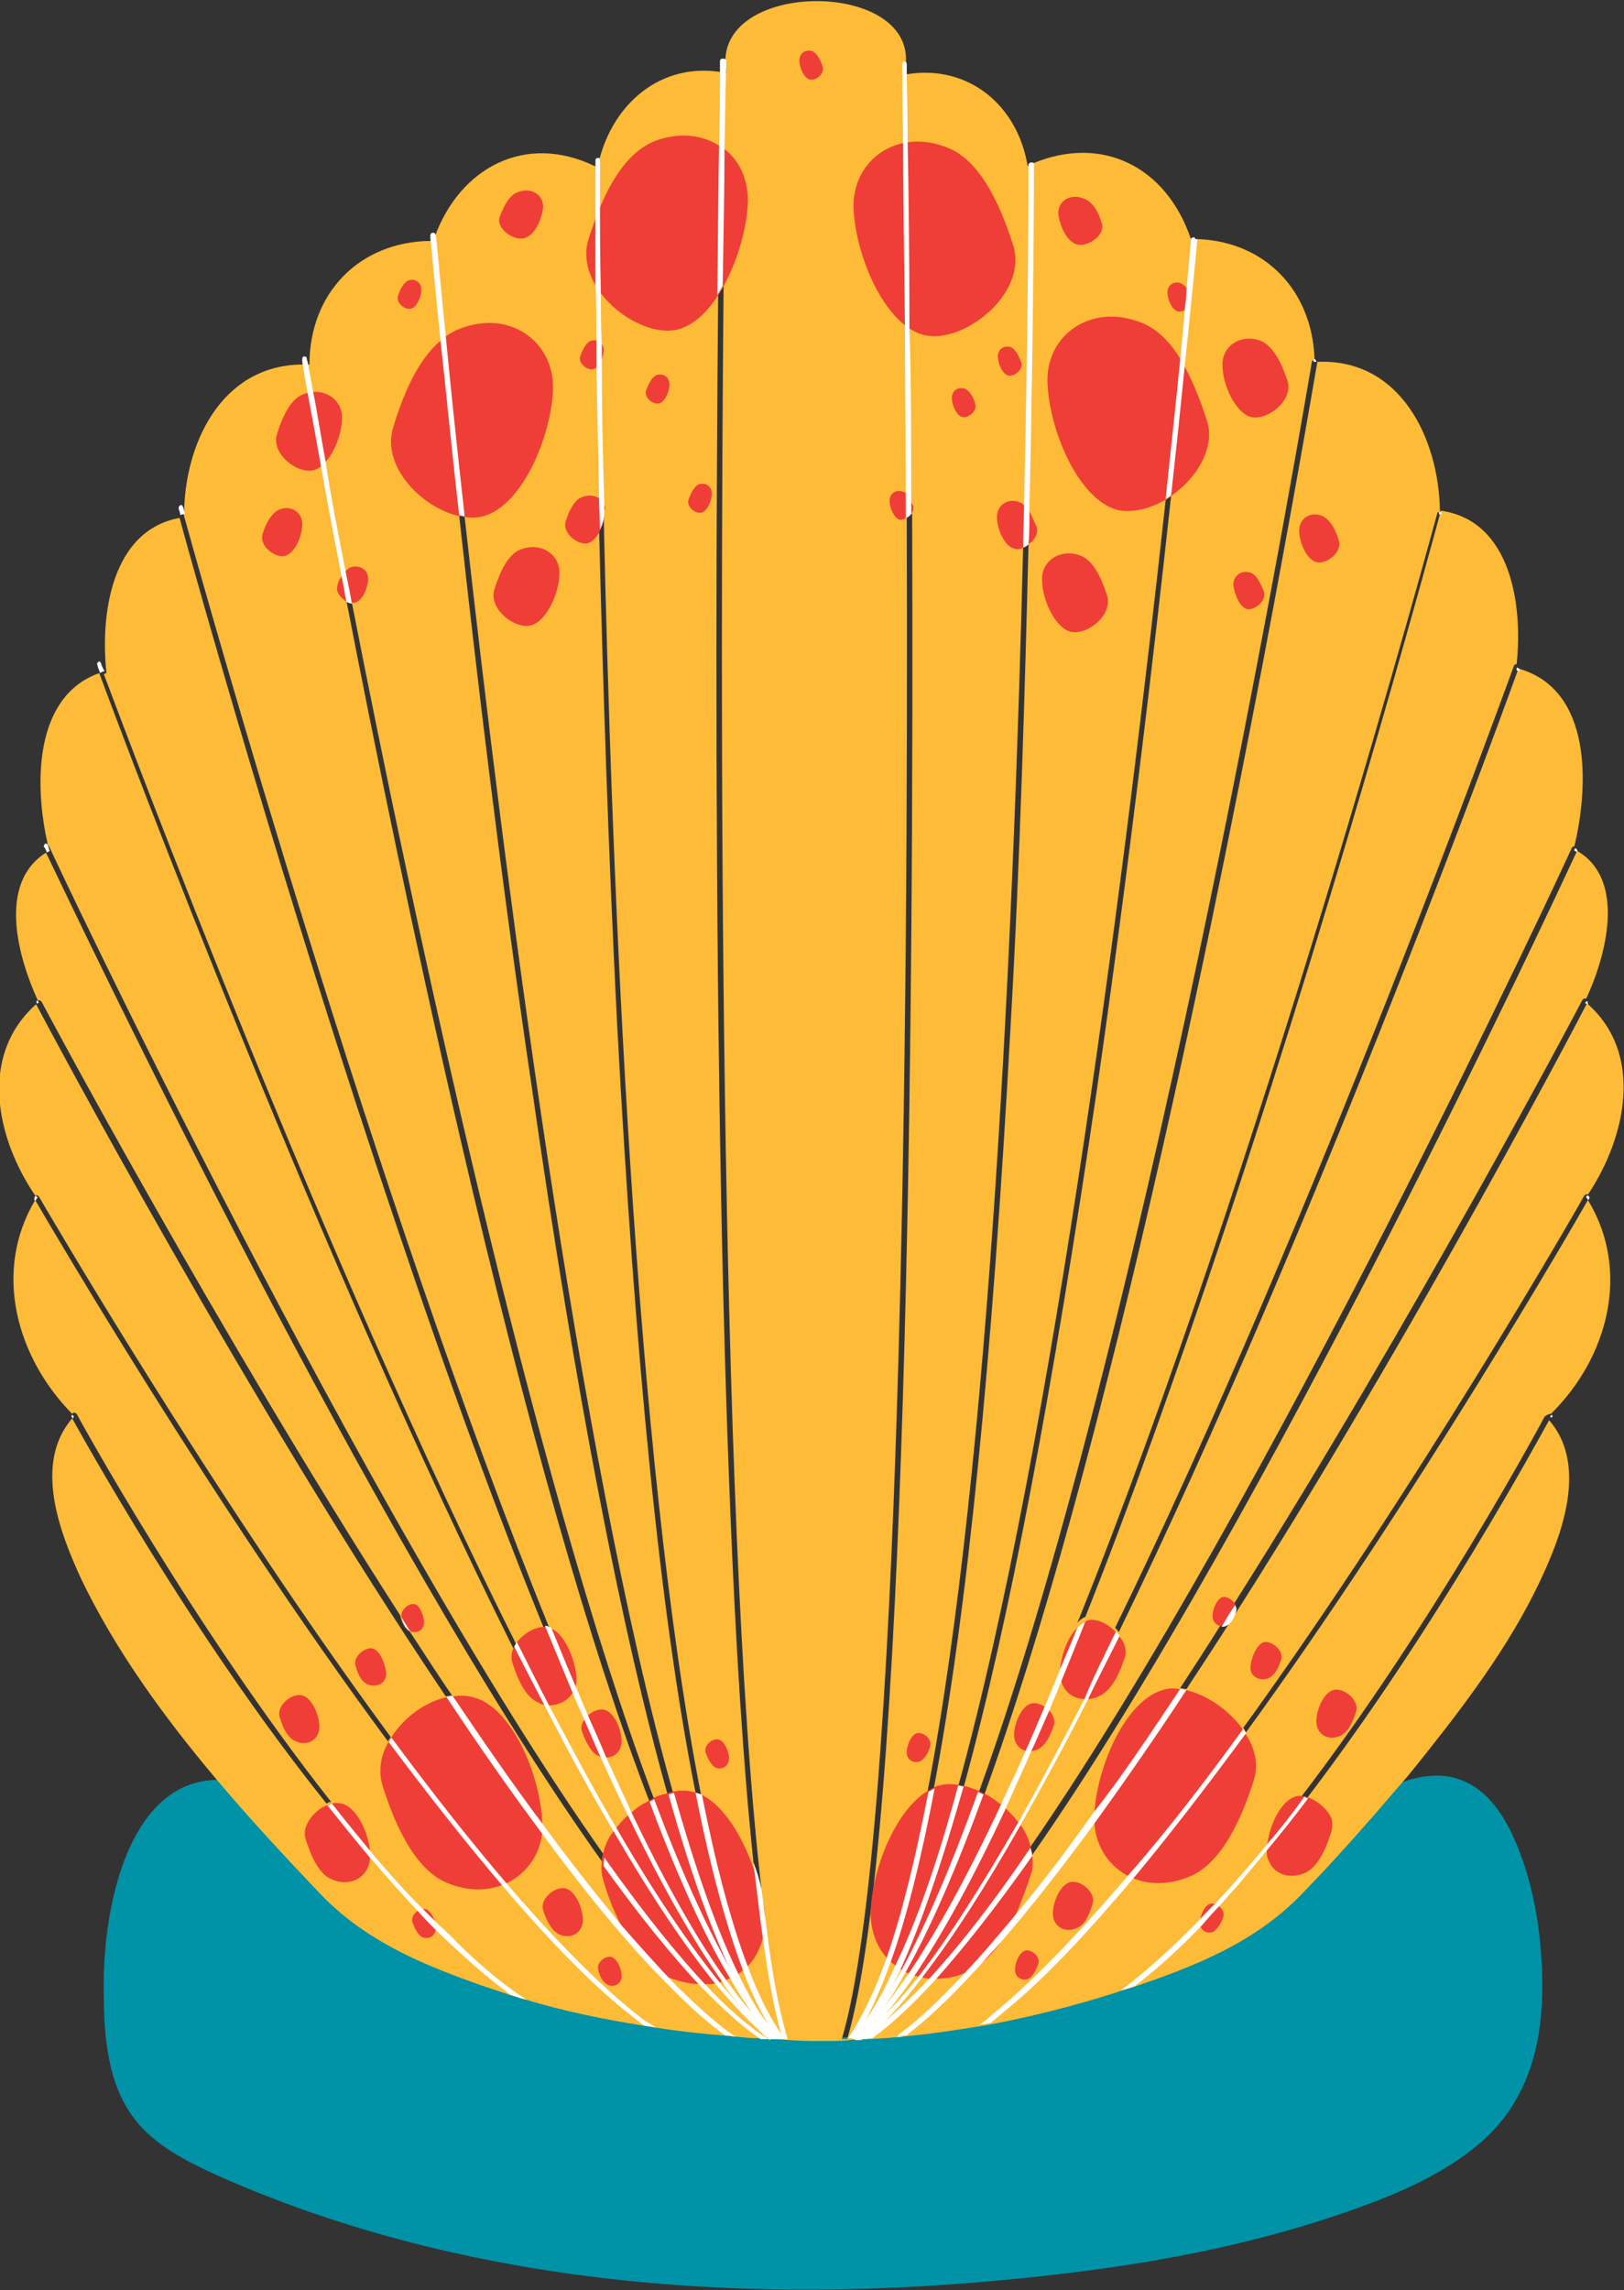 <?xml version="1.0" encoding="utf-8"?>
<!-- Generator: Adobe Illustrator 25.2.1, SVG Export Plug-In . SVG Version: 6.00 Build 0)  -->
<svg version="1.1" id="Layer_1" xmlns="http://www.w3.org/2000/svg" xmlns:xlink="http://www.w3.org/1999/xlink" x="0px" y="0px"
	 viewBox="0 0 180 253.8" style="enable-background:new 0 0 180 253.8;" xml:space="preserve">
<rect x="0" y="0" width="180" height="253.8" fill="#333333" stroke="none"/>
<style type="text/css">
	.st0{fill:#FDBB37;}
	.st1{fill:#0092A6;}
	.st2{fill:#FFFFFF;}
	.st3{fill:#E61E25;}
	.st4{fill:#EF3E37;}
	.st5{fill:none;stroke:#000000;stroke-linecap:round;stroke-miterlimit:10;}
	.st6{fill:#010101;}
	.st7{fill:#FFD386;}
	.st8{fill:#FFF0D9;}
	.st9{fill:#004D59;}
	.st10{fill:#FFFFFF;stroke:#000000;stroke-width:0.5;stroke-miterlimit:10;}
</style>
<g>
	<path class="st1" d="M164.4,237.2c-3.6,3.2-8.2,5.4-12.8,7.1c-12.3,4.6-25.3,6.9-38.4,8.2c-30.1,3.1-61.3,0.9-88.9-11.3
		c-3.5-1.6-7.2-3.4-9.5-6.5c-2.9-3.9-3.3-9.1-3.3-14c-0.2-11.4,4.2-29.2,19.4-21.6c4.5,2.3,8,6.1,11.8,9.4
		c20.5,18.2,52.2,22.6,77,10.9c10.9-5.1,20.3-12.9,30.6-19.3c3.5-2.2,7.9-4.3,11.7-2.8c2.7,1,4.5,3.6,5.7,6.2
		c2.1,4.6,3,9.7,3.2,14.7c0.2,4.9-0.3,9.9-2.7,14.2C167.2,234.3,165.9,235.8,164.4,237.2z"/>
</g>
<g>
	<path class="st0" d="M79.6,32.7c-1.2,1.9-2.7,3.3-4.4,3.8c-2.7,0.7-6.5-1.2-8.6-4c0,1.8,0,3.7,0.1,5.7c0,0.6,0,1.2,0,1.8
		c0.1,4.9,0.2,10.4,0.3,16.4v0c0,0.1,0,0.2,0,0.3c0.9,41,3.4,104.7,10.8,142.2c2.4,1,4.4,4.1,5.7,7.4C79,163.7,79.2,76.3,79.6,32.7z
		 M79.6,32.7c-1.2,1.9-2.7,3.3-4.4,3.8c-2.7,0.7-6.5-1.2-8.6-4c0,1.8,0,3.7,0.1,5.7c0,0.6,0,1.2,0,1.8c0.1,4.9,0.2,10.4,0.3,16.4v0
		c0,0.1,0,0.2,0,0.3c0.9,41,3.4,104.7,10.8,142.2c2.4,1,4.4,4.1,5.7,7.4C79,163.7,79.2,76.3,79.6,32.7z M79.6,32.7
		c-1.2,1.9-2.7,3.3-4.4,3.8c-2.7,0.7-6.5-1.2-8.6-4c0,1.8,0,3.7,0.1,5.7c0,0.6,0,1.2,0,1.8c0.1,4.9,0.2,10.4,0.3,16.4v0
		c0,0.1,0,0.2,0,0.3c0.9,41,3.4,104.7,10.8,142.2c2.4,1,4.4,4.1,5.7,7.4C79,163.7,79.2,76.3,79.6,32.7z M79.6,32.7
		c-1.2,1.9-2.7,3.3-4.4,3.8c-2.7,0.7-6.5-1.2-8.6-4c0,1.8,0,3.7,0.1,5.7c0,0.6,0,1.2,0,1.8c0.1,4.9,0.2,10.4,0.3,16.4v0
		c0,0.1,0,0.2,0,0.3c0.9,41,3.4,104.7,10.8,142.2c2.4,1,4.4,4.1,5.7,7.4C79,163.7,79.2,76.3,79.6,32.7z M79.6,32.7
		c-1.2,1.9-2.7,3.3-4.4,3.8c-2.7,0.7-6.5-1.2-8.6-4c0,1.8,0,3.7,0.1,5.7c0,0.6,0,1.2,0,1.8c0.1,4.9,0.2,10.4,0.3,16.4v0
		c0,0.1,0,0.2,0,0.3c0.9,41,3.4,104.7,10.8,142.2c2.4,1,4.4,4.1,5.7,7.4C79,163.7,79.2,76.3,79.6,32.7z M171.9,156.7
		C172,156.8,172,156.8,171.9,156.7c6.3-6.2,8.9-15.8,4.1-23.7c-1.3,2.3-19,33-37.9,59c-0.1-0.2-0.2-0.4-0.3-0.5
		c19.4-26.8,37.5-58.4,37.8-59c0.1-0.1,0.3-0.2,0.4-0.1c0,0,0,0,0,0c4.2-6.3,6.3-15.6-0.1-21.2c-1.7,3.3-22.8,43.4-44.4,76
		c-0.2,0-0.5-0.1-0.7-0.1c1.5-2.3,3-4.6,4.5-7c0.2,0,0.3,0,0.5-0.1c0.5-0.2,0.8-0.8,1.1-1.6c0.1-0.2,0-0.5-0.1-0.7
		c20-31.6,38.3-66.3,38.6-66.9c0.1-0.1,0.2-0.2,0.4-0.1h0c2.2-4.7,4.5-13.2-1-16.4c-1.9,4.1-34.4,74.1-60.4,111.3
		c0-0.3-0.1-0.6-0.2-0.9c26.3-38,59.6-109.7,60-110.7c0-0.1,0.2-0.2,0.3-0.2h0c1.6-6.7,2-17.4-6.2-19.7v0
		c-0.3,0.9-22.3,61.7-44.3,106.8c-0.1-0.2-0.2-0.3-0.4-0.5c22-45,43.8-105.6,44.2-106.6c0-0.1,0.2-0.2,0.3-0.2
		c0.7-6.5-0.6-15.9-8.4-17c0,0,0,0,0,0c-0.1,0.4-10.4,38.8-23.7,78.9c-5.6,16.8-10.8,31.4-15.7,43.7c-0.3,0.1-0.7,0.4-0.9,0.7
		C139.6,129.8,159,58,159.3,56.9c0-0.1,0.2-0.2,0.3-0.2c-0.1-8.1-4.4-17-13.6-16.6v0.1c-0.1,0.4-7.1,42.5-17,86.4
		c-7,31.1-13.7,55.2-19.9,72.3c-0.2-0.1-0.4-0.2-0.6-0.3c19.3-53.3,36.7-157.2,36.9-158.5c0-0.1,0.1-0.2,0.3-0.2
		c-0.2-7.6-5.4-13.1-12.9-13.4c-0.2,0-0.3,0-0.5,0h-0.3c-2.7-8-9.8-11.6-17.5-8.4c-0.1,0-0.2,0.1-0.4,0.2c-0.1,0-0.1,0.1-0.2,0.1
		c-1.1-6.7-6.5-11.2-13.2-10.2c-0.2,0-0.4,0.1-0.5,0.1c0.1-0.4,0.2-0.9,0.2-1.3c0.7-9-19.7-9.2-20-0.4c0,0.5,0,1,0.1,1.5
		c-0.2,0-0.3,0-0.5-0.1c-6.7-1.1-12,3.4-13.6,9.8c-0.1,0.2-0.1,0.5-0.2,0.7c-0.1,0-0.2-0.1-0.3-0.1v0c-7.7-3.7-14.9,0.2-17.7,7.8v0
		c-0.1,0.2-0.1,0.3-0.2,0.5h-0.3c-7.9,0.1-13.4,5.8-13.4,13.7c-0.1,0-0.3,0-0.4,0c-0.2,0-0.4,0-0.6,0c-8.8,0.2-12.9,8.8-12.9,16.8
		c2.2,7.9,21.1,75.5,40.6,123.5c-0.1,0-0.2-0.1-0.3-0.1c-0.1,0-0.3-0.1-0.4-0.1c-5.1-12.5-10.6-27.5-16.4-44.8
		c-12.5-37-22.5-72.7-24-78.3v0c-7.6,1.4-8.8,10.8-8.1,17.2c-0.1,0-0.2,0.1-0.3,0.1v0c3,8,24.5,65.2,45.7,107.5
		c-0.1,0.2-0.2,0.4-0.3,0.5C35.6,140,13.9,82.5,11,74.6v0c-7.3,2.6-7.2,12.5-5.7,19c0,0,0.1,0.1,0.1,0.1c0.4,1,35,74.4,61.7,112.1
		c-0.1,0.3-0.1,0.6-0.1,0.9C41.4,171,8.9,102.4,5.1,94.5c-5.4,3.4-3.1,11.6-0.9,16.4c0.1-0.1,0.3,0,0.4,0.1
		c0.3,0.6,19.3,36.2,39.8,68.1c0,0,0,0.1,0,0.1c0.2,0.8,0.6,1.4,1,1.6c0,0,0,0,0,0c1.6,2.4,3.1,4.8,4.7,7.1c-0.2,0-0.5,0.1-0.7,0.1
		c-22-32.7-43.7-73.5-45.4-76.7c-6.4,5.7-4.4,14.9-0.1,21.2c0,0,0,0,0,0c0.1-0.1,0.3,0,0.4,0.1c0.3,0.5,19.1,32.9,39,59.9
		c-0.1,0.2-0.2,0.3-0.3,0.5c-19.4-26.2-37.7-57.6-39.1-60c-4.7,7.9-2.1,17.4,4.1,23.7c0,0,0,0,0.1-0.1c0.1-0.1,0.3,0,0.4,0.1
		c0.2,0.4,12.9,23.6,28.2,43c-0.2,0-0.4,0.1-0.5,0.2C21.2,181.2,8.9,158.8,8,157.2c-4.3,5-1.4,12.6,1,17.8
		c3.8,7.9,9.1,15.2,14.9,22.1c3.7,4.4,7.7,8.7,11.6,12.8c4.7,4.9,10.5,7.5,16.9,9.8c1.3,0.5,2.7,0.9,4.1,1.4h0
		c0.4,0.1,0.9,0.3,1.3,0.4c0.2,0,0.3,0.1,0.4,0.1c4.3,1.3,8.7,2.2,13.1,2.9c0.4,0.1,0.8,0.1,1.2,0.2c2.6,0.4,5.2,0.7,7.8,0.9
		c0.4,0,0.7,0.1,1.1,0.1h0c0.9,0.1,1.8,0.2,2.7,0.2h0c0.3,0,0.5,0,0.8,0.1c0.1,0,0.2,0,0.2,0h0.2c0,0,0.1,0,0.1,0c0.1,0,0.2,0,0.3,0
		h0.3c0.1,0,0.1,0,0.2,0h0c1.2,0.1,2.4,0.2,3.7,0.2c0.6,0,1.2,0,1.9,0c0.3,0,0.5,0,0.8,0c0.8,0,1.5-0.1,2.3-0.2h0c0.1,0,0.2,0,0.3,0
		h0.1c0.1,0,0.2,0,0.2,0c0.3,0,0.6,0,0.9,0c1-0.1,1.9-0.1,2.7-0.2c0.1,0,0.2,0,0.3,0c0.3,0,0.5,0,0.8-0.1c3.2-0.3,5.7-0.7,8.2-1.1
		c0.2,0,0.4-0.1,0.6-0.1c0.2,0,0.4-0.1,0.6-0.1c4.8-0.9,9.5-2.1,14.2-3.6c0.5-0.2,1.1-0.4,1.6-0.5h0c7.1-2.4,13.7-5,18.9-10.4
		c3.8-3.9,7.4-8,10.9-12.1c1-1.1,1.9-2.3,2.8-3.4c5-6.3,10-13,13.3-20.5c2.2-4.9,4.4-11.9,0.4-16.5c-0.9,1.6-12.6,23.3-27,42.1
		c-0.2-0.1-0.4-0.1-0.6-0.2c14.8-19.3,26.9-41.9,27.1-42.3C171.6,156.7,171.8,156.7,171.9,156.7z M51.5,57.3
		C55.8,95.8,64,160.9,74.6,198.7c-0.2,0-0.4,0.1-0.6,0.2c-5.1-18.1-10.2-44.4-15.1-78.7c-3.4-23-6.1-45.7-8-63
		C51.1,57.2,51.3,57.2,51.5,57.3z M77.1,198.7C77.1,198.7,77.1,198.7,77.1,198.7c-3.9-19.5-6.7-47.9-8.7-85.2
		c-1-19.6-1.6-38.8-2-54.8c0.3-0.6,0.5-1.4,0.5-2c0.9,41,3.4,104.7,10.8,142.2C77.6,198.9,77.3,198.8,77.1,198.7z M83.5,206.4
		C79,163.7,79.2,76.3,79.6,32.7c0.2-0.3,0.4-0.6,0.6-1c-0.4,44.3-0.6,136,4.2,177.7C84.1,208.4,83.8,207.3,83.5,206.4z M51,126.1
		c-5.1-22-9.5-43.5-12.6-59.5c0.2,0.1,0.4,0.2,0.6,0.2c6.9,35.2,19.9,96.4,33.5,132.6c-0.2,0.1-0.4,0.2-0.5,0.3
		C65.4,182.6,58.4,158,51,126.1z M114,60.3c-0.4,15.8-0.9,34.5-2,53.6c-2,36.7-4.8,64.9-8.5,84.3c-0.2,0.1-0.5,0.2-0.7,0.4
		c7-36.6,9.6-97.2,10.6-137.9C113.7,60.6,113.9,60.5,114,60.3z M121.6,120.6c-4.9,33.5-9.8,59.4-14.8,77.5c-0.2-0.1-0.4-0.1-0.6-0.1
		c10.7-38.8,18.9-104.9,23-142.6c0.2-0.1,0.4-0.3,0.6-0.4C127.9,72.5,125.1,96.3,121.6,120.6z M100.5,57.4c0.2-0.1,0.4-0.3,0.6-0.5
		c0.2,57.3-0.5,146.5-7.2,169.1c-0.2,0-0.4,0-0.6,0C99.9,203.9,100.7,114.9,100.5,57.4z M79.6,32.7c-1.2,1.9-2.7,3.3-4.4,3.8
		c-2.7,0.7-6.5-1.2-8.6-4c0,1.8,0,3.7,0.1,5.7c0,0.6,0,1.2,0,1.8c0.1,4.9,0.2,10.4,0.3,16.4v0c0,0.1,0,0.2,0,0.3
		c0.9,41,3.4,104.7,10.8,142.2c2.4,1,4.4,4.1,5.7,7.4C79,163.7,79.2,76.3,79.6,32.7z M79.6,32.7c-1.2,1.9-2.7,3.3-4.4,3.8
		c-2.7,0.7-6.5-1.2-8.6-4c0,1.8,0,3.7,0.1,5.7c0,0.6,0,1.2,0,1.8c0.1,4.9,0.2,10.4,0.3,16.4v0c0,0.1,0,0.2,0,0.3
		c0.9,41,3.4,104.7,10.8,142.2c2.4,1,4.4,4.1,5.7,7.4C79,163.7,79.2,76.3,79.6,32.7z M79.6,32.7c-1.2,1.9-2.7,3.3-4.4,3.8
		c-2.7,0.7-6.5-1.2-8.6-4c0,1.8,0,3.7,0.1,5.7c0,0.6,0,1.2,0,1.8c0.1,4.9,0.2,10.4,0.3,16.4v0c0,0.1,0,0.2,0,0.3
		c0.9,41,3.4,104.7,10.8,142.2c2.4,1,4.4,4.1,5.7,7.4C79,163.7,79.2,76.3,79.6,32.7z M79.6,32.7c-1.2,1.9-2.7,3.3-4.4,3.8
		c-2.7,0.7-6.5-1.2-8.6-4c0,1.8,0,3.7,0.1,5.7c0,0.6,0,1.2,0,1.8c0.1,4.9,0.2,10.4,0.3,16.4v0c0,0.1,0,0.2,0,0.3
		c0.9,41,3.4,104.7,10.8,142.2c2.4,1,4.4,4.1,5.7,7.4C79,163.7,79.2,76.3,79.6,32.7z"/>
</g>
<g>
	<g>
		<g>
			<path class="st4" d="M60.1,202v0.1c0,0.3,0,0.6,0,0.9c-0.2,2.5-1.7,4.6-3.9,5.7c-0.2,0.1-0.4,0.2-0.5,0.2
				c-1.8,0.7-3.9,0.7-6.1-0.2c-3.2-1.3-5.5-5.4-7.2-10.8c-0.5-1.7-0.2-3.4,0.7-4.9c0.1-0.2,0.2-0.4,0.3-0.5c1.4-2.2,3.8-3.9,6.1-4.4
				c0.2-0.1,0.5-0.1,0.7-0.1c0.8-0.1,1.5-0.1,2.2,0.1C56.7,189.1,59.9,196.7,60.1,202z"/>
		</g>
		<g>
			<path class="st4" d="M84.8,212.8v0.2c0,0.7-0.1,1.4-0.3,2c-0.3,1.1-0.9,2.2-1.7,3c-0.2,0.2-0.3,0.3-0.5,0.4
				c-0.2,0.2-0.3,0.3-0.5,0.4c-0.1,0.1-0.3,0.2-0.4,0.3c0,0,0,0-0.1,0c-0.2,0.1-0.3,0.2-0.5,0.2c-0.1,0-0.2,0.1-0.2,0.1
				c-0.2,0.1-0.4,0.2-0.6,0.2c0,0-0.1,0-0.1,0.1c-0.2,0-0.4,0.1-0.6,0.1c-0.2,0.1-0.5,0.1-0.8,0.1c-0.3,0-0.5,0-0.8,0
				c-1,0-2.1-0.2-3.2-0.6h0c-0.1,0-0.2-0.1-0.3-0.1c-0.5-0.2-1-0.5-1.5-0.8c0,0-0.1-0.1-0.1-0.1c-0.9-0.6-1.6-1.5-2.4-2.6
				c0,0,0,0,0,0c-0.5-0.8-1-1.7-1.5-2.6c0,0,0,0,0,0c-0.7-1.4-1.3-2.9-1.8-4.6c-0.2-0.7-0.3-1.3-0.2-2c0-0.3,0-0.6,0.1-0.9
				c0.2-0.9,0.5-1.7,1.1-2.5c0.1-0.2,0.2-0.3,0.4-0.5c0.4-0.5,0.7-0.9,1.2-1.3c0.2-0.2,0.3-0.3,0.5-0.4c0.5-0.5,1.1-0.9,1.7-1.2
				c0.2-0.1,0.4-0.2,0.5-0.3c0.5-0.3,1.1-0.5,1.6-0.6c0.2-0.1,0.4-0.1,0.6-0.2c0.9-0.2,1.7-0.2,2.4,0c0,0,0,0,0.1,0
				c0.2,0.1,0.4,0.1,0.6,0.2c2.4,1,4.4,4.1,5.7,7.4c0.4,1,0.7,2,0.9,3C84.6,210.6,84.8,211.8,84.8,212.8z"/>
		</g>
		<g>
			<path class="st4" d="M64.5,191.9c-0.4-1.3,1.4-2.7,2.5-2.4c1.1,0.3,1.9,2.2,1.9,3.5c0,1.3-1.2,2.2-2.6,1.6
				C65.5,194.2,65,193.2,64.5,191.9z"/>
		</g>
		<g>
			<path class="st4" d="M60.2,211.7c-0.4-1.3,1.4-2.7,2.5-2.4c1.1,0.3,1.9,2.2,1.9,3.5c0,1.3-1.2,2.2-2.6,1.6
				C61.2,214,60.6,213,60.2,211.7z"/>
		</g>
		<g>
			<path class="st4" d="M31,190.3c-0.4-1.3,1.4-2.7,2.5-2.4c1.1,0.3,1.9,2.2,1.9,3.5c0,1.3-1.2,2.2-2.6,1.6
				C32,192.7,31.4,191.7,31,190.3z"/>
		</g>
		<g>
			<path class="st4" d="M47,179.8c0,0.8-0.7,1.3-1.5,1c0,0,0,0,0,0c-0.5-0.2-0.8-0.8-1-1.6c0,0,0-0.1,0-0.1
				c-0.1-0.7,0.9-1.5,1.5-1.3C46.5,177.9,47,179.1,47,179.8z"/>
		</g>
		<g>
			<path class="st4" d="M39.4,184.6c-0.3-1,1.1-2.1,1.9-1.9s1.4,1.7,1.5,2.7s-0.9,1.7-2,1.3C40.1,186.4,39.7,185.7,39.4,184.6z"/>
		</g>
		<g>
			<path class="st4" d="M45.7,213c-0.2-0.8,0.8-1.6,1.5-1.4c0.6,0.2,1.1,1.3,1.1,2.1c0,0.8-0.7,1.3-1.5,1
				C46.3,214.4,46,213.8,45.7,213z"/>
		</g>
		<g>
			<path class="st4" d="M66.3,218.3c-0.2-0.8,0.8-1.6,1.5-1.4c0.6,0.2,1.1,1.3,1.1,2.1c0,0.8-0.7,1.3-1.5,1
				C66.8,219.7,66.5,219.1,66.3,218.3z"/>
		</g>
		<g>
			<path class="st4" d="M78.2,194.2c-0.2-0.8,0.8-1.6,1.5-1.4c0.6,0.2,1.1,1.3,1.1,2.1c0,0.8-0.7,1.3-1.5,1
				C78.8,195.6,78.5,195,78.2,194.2z"/>
		</g>
		<g>
			<path class="st4" d="M63.9,186c0,0.3,0,0.6-0.1,0.9c-0.1,0.3-0.2,0.6-0.4,0.8c-0.5,0.8-1.5,1.3-2.5,1.3c-0.2,0-0.5,0-0.7-0.1
				c-0.2,0-0.4-0.1-0.5-0.2c-1.3-0.5-2.2-2.2-2.9-4.4c-0.2-0.6-0.1-1.3,0.2-1.8c0.1-0.2,0.2-0.4,0.3-0.5c0.8-1,2-1.7,3.1-1.7
				c0.2,0,0.3,0,0.4,0.1c0.1,0,0.2,0.1,0.3,0.1C62.6,181.1,63.8,184,63.9,186z"/>
		</g>
		<g>
			<path class="st4" d="M41,205.6c0,0.1,0,0.3,0,0.4c0,0,0,0,0,0.1c-0.2,1.9-2.1,3.1-4.2,2.2c-1.3-0.5-2.2-2.2-2.9-4.4
				c-0.3-0.9,0-1.7,0.6-2.5c0.5-0.6,1.1-1.1,1.7-1.3c0.2-0.1,0.4-0.2,0.5-0.2c0.4-0.1,0.8-0.1,1.2,0c1.6,0.4,2.9,3.1,3.1,5.2
				C41,205.3,41,205.4,41,205.6z"/>
		</g>
	</g>
	<g>
		<g>
			<path class="st4" d="M139,197.2c-1.7,5.4-4,9.5-7.2,10.8c-2.2,0.9-4.4,0.9-6.1,0.2c-0.2-0.1-0.4-0.2-0.5-0.2
				c-2.2-1.1-3.7-3.2-3.9-5.9c0-0.2,0-0.5,0-0.7c0-0.1,0-0.3,0-0.4c0.3-5.2,3.4-12.5,7.6-13.7c0.6-0.2,1.2-0.2,1.8-0.1h0
				c0.2,0,0.5,0.1,0.7,0.1c2.3,0.5,4.8,2.2,6.3,4.3c0.1,0.2,0.2,0.3,0.3,0.5C139.1,193.7,139.5,195.5,139,197.2z"/>
		</g>
		<g>
			<path class="st4" d="M114.2,207.9c-0.5,1.6-1.1,3.1-1.7,4.5c0,0,0,0,0,0c-0.5,1.1-1.1,2.1-1.6,2.9c0,0,0,0,0,0
				c-0.6,0.8-1.2,1.5-1.9,2.1l0,0c-0.6,0.5-1.2,0.9-1.9,1.2c0,0,0,0,0,0c-1.1,0.5-2.2,0.7-3.3,0.7c-0.3,0-0.5,0-0.8,0
				c-0.3,0-0.6-0.1-0.9-0.2c-0.2,0-0.4-0.1-0.6-0.1c-0.1,0-0.1,0-0.2-0.1c-0.2-0.1-0.4-0.1-0.6-0.2c-0.1,0-0.2-0.1-0.4-0.2
				c-0.2-0.1-0.4-0.2-0.5-0.3c-0.2-0.1-0.3-0.2-0.5-0.3c-0.2-0.2-0.4-0.3-0.6-0.5c-0.2-0.2-0.3-0.3-0.5-0.5c-1.1-1.3-1.7-3-1.7-4.9
				c0.1-4.7,2.7-11.3,6.3-13.5c0.2-0.1,0.5-0.3,0.7-0.4c0.2-0.1,0.4-0.2,0.6-0.2c0.6-0.2,1.3-0.2,2-0.1c0.2,0,0.4,0.1,0.6,0.1
				c0.5,0.1,1.1,0.3,1.6,0.5c0.2,0.1,0.4,0.2,0.6,0.3c0.7,0.3,1.3,0.7,1.9,1.2c0.2,0.1,0.4,0.3,0.5,0.4c0.5,0.4,0.9,0.9,1.3,1.3
				c0.1,0.2,0.2,0.3,0.4,0.5c0.6,0.8,1,1.6,1.2,2.5c0.1,0.3,0.1,0.6,0.2,0.9C114.5,206.5,114.5,207.2,114.2,207.9z"/>
		</g>
		<g>
			<path class="st4" d="M116.8,191.2c0.4-1.3-1.4-2.7-2.5-2.4c-1.1,0.3-1.9,2.2-1.9,3.5s1.2,2.2,2.6,1.6
				C115.8,193.5,116.4,192.5,116.8,191.2z"/>
		</g>
		<g>
			<path class="st4" d="M121.1,211c0.4-1.3-1.4-2.7-2.5-2.4c-1.1,0.3-1.9,2.2-1.9,3.5c0,1.3,1.2,2.2,2.6,1.6
				C120.2,213.4,120.7,212.3,121.1,211z"/>
		</g>
		<g>
			<path class="st4" d="M150.3,189.7c0.4-1.3-1.4-2.7-2.5-2.4c-1.1,0.3-1.9,2.2-1.9,3.5c0,1.3,1.2,2.2,2.6,1.6
				C149.4,192,149.9,191,150.3,189.7z"/>
		</g>
		<g>
			<path class="st4" d="M137,178.5c-0.2,0.8-0.6,1.4-1.1,1.6c-0.2,0.1-0.4,0.1-0.5,0.1c-0.6,0-1-0.5-1-1.1c0-0.8,0.5-1.9,1.1-2.1
				c0.5-0.1,1.1,0.3,1.4,0.8C137,178.1,137,178.3,137,178.5z"/>
		</g>
		<g>
			<path class="st4" d="M142,183.9c0.3-1-1.1-2.1-1.9-1.9c-0.8,0.2-1.4,1.7-1.5,2.7s0.9,1.7,2,1.3C141.2,185.7,141.7,185,142,183.9z
				"/>
		</g>
		<g>
			<path class="st4" d="M135.6,212.4c0.2-0.8-0.8-1.6-1.5-1.4c-0.6,0.2-1.1,1.3-1.1,2.1c0,0.8,0.7,1.3,1.5,1
				C135,213.7,135.4,213.1,135.6,212.4z"/>
		</g>
		<g>
			<path class="st4" d="M115.1,217.6c0.2-0.8-0.8-1.6-1.5-1.4c-0.6,0.2-1.1,1.3-1.1,2.1c0,0.8,0.7,1.3,1.5,1
				C114.5,219,114.8,218.4,115.1,217.6z"/>
		</g>
		<g>
			<path class="st4" d="M103.1,193.5c0.2-0.8-0.8-1.6-1.5-1.4c-0.6,0.2-1.1,1.3-1.1,2.1c0,0.8,0.7,1.3,1.5,1
				C102.5,194.9,102.9,194.3,103.1,193.5z"/>
		</g>
		<g>
			<path class="st4" d="M124.7,183.6c-0.7,2.2-1.6,3.8-2.9,4.4c-0.4,0.2-0.8,0.3-1.2,0.3c-0.2,0-0.4,0-0.6,0c-1.1-0.1-2-0.8-2.3-1.8
				c-0.1-0.3-0.2-0.7-0.2-1.1c0-0.1,0-0.2,0-0.3c0,0,0,0,0,0c0.1-1.6,0.8-3.6,1.9-4.7c0,0,0,0,0,0c0.3-0.3,0.6-0.5,0.9-0.7
				c0.1,0,0.2-0.1,0.2-0.1c0.9-0.3,2.2,0.3,3.1,1.2c0.1,0.2,0.3,0.3,0.4,0.5C124.6,181.9,124.9,182.8,124.7,183.6z"/>
		</g>
		<g>
			<path class="st4" d="M147.5,203.2c-0.7,2.2-1.6,3.8-2.9,4.4c-1.7,0.7-3.3,0.1-3.9-1.2c-0.2-0.4-0.3-0.7-0.3-1.2
				c0-0.1,0-0.2,0-0.3c0-0.2,0-0.4,0.1-0.7c0.3-2.1,1.5-4.6,3.1-5.1c0.3-0.1,0.6-0.1,1,0c0.2,0,0.4,0.1,0.6,0.2c1,0.4,2,1.3,2.4,2.3
				C147.7,202.1,147.7,202.7,147.5,203.2z"/>
		</g>
	</g>
</g>
<g>
	<g>
		<g>
			<path class="st4" d="M61.3,43.1c-0.2,5.3-3.4,12.9-7.7,14.1c-0.6,0.2-1.3,0.2-2.1,0.1c-0.2,0-0.4-0.1-0.6-0.1
				c-4.1-0.9-8.7-5.5-7.3-9.9c1.3-4.3,3-7.7,5.3-9.6c0.2-0.2,0.4-0.3,0.5-0.4c0.4-0.3,0.9-0.6,1.4-0.8
				C56.4,34.2,61.4,37.8,61.3,43.1z"/>
		</g>
		<g>
			<path class="st4" d="M82.9,22.3c-0.1,2.9-1.1,6.5-2.7,9.4c-0.2,0.3-0.4,0.7-0.6,1c-1.2,1.9-2.7,3.3-4.4,3.8
				c-2.7,0.7-6.5-1.2-8.6-4c-0.2-0.3-0.4-0.6-0.6-0.9c-0.9-1.5-1.3-3.3-0.8-5c0.2-0.7,0.5-1.4,0.7-2.1c0.2-0.5,0.4-1,0.6-1.5
				c1.5-3.6,3.4-6.2,5.9-7.3c2.8-1.1,5.4-0.8,7.4,0.5c0.2,0.1,0.4,0.3,0.6,0.4C82,17.9,82.9,19.9,82.9,22.3z"/>
		</g>
		<g>
			<path class="st4" d="M67,56.7L67,56.7c0,0.7-0.2,1.5-0.5,2.1c-0.3,0.7-0.8,1.2-1.3,1.4c-1.1,0.3-2.9-1.1-2.5-2.4
				c0.4-1.3,1-2.4,1.8-2.7c0.8-0.3,1.5-0.2,2,0.2c0.3,0.3,0.6,0.7,0.6,1.1v0C67,56.5,67,56.6,67,56.7z"/>
		</g>
		<g>
			<path class="st4" d="M55.4,24c-0.5,1.3,1.5,2.7,2.7,2.4c1.2-0.3,2-2.2,2.1-3.5c0-1.3-1.3-2.2-2.8-1.6
				C56.5,21.6,55.9,22.7,55.4,24z"/>
		</g>
		<g>
			<path class="st4" d="M29.1,59.2c-0.4,1.3,1.4,2.7,2.5,2.4c1.1-0.3,1.9-2.2,1.9-3.5c0-1.3-1.2-2.2-2.6-1.6
				C30.1,56.9,29.5,57.9,29.1,59.2z"/>
		</g>
		<g>
			<path class="st4" d="M71.6,43.3c-0.2,0.8,0.8,1.6,1.5,1.4c0.6-0.2,1.1-1.3,1.1-2.1c0-0.8-0.7-1.3-1.5-1
				C72.2,41.9,71.9,42.5,71.6,43.3z"/>
		</g>
		<g>
			<path class="st4" d="M40.8,64.1c0,1-0.6,2.5-1.5,2.7c-0.1,0-0.2,0-0.4,0c-0.2,0-0.4-0.1-0.6-0.2c-0.6-0.4-1.1-1-0.9-1.7
				c0.1-0.4,0.2-0.7,0.4-0.9c0.1-0.3,0.3-0.5,0.5-0.7c0.2-0.2,0.3-0.3,0.5-0.4C39.9,62.5,40.8,63.2,40.8,64.1z"/>
		</g>
		<g>
			<path class="st4" d="M44.1,32.8c-0.2,0.8,0.8,1.6,1.5,1.4c0.6-0.2,1.1-1.3,1.1-2.1c0-0.8-0.7-1.3-1.5-1
				C44.7,31.4,44.4,32,44.1,32.8z"/>
		</g>
		<g>
			<path class="st4" d="M64.3,39.5c-0.2,0.8,0.8,1.6,1.5,1.4c0.6-0.2,1.1-1.3,1.1-2.1c0-0.8-0.7-1.3-1.5-1
				C64.9,38.1,64.6,38.7,64.3,39.5z"/>
		</g>
		<g>
			<path class="st4" d="M76.3,55.4c-0.2,0.8,0.8,1.6,1.5,1.4c0.6-0.2,1.1-1.3,1.1-2.1c0-0.8-0.7-1.3-1.5-1
				C76.9,54,76.6,54.6,76.3,55.4z"/>
		</g>
		<g>
			<path class="st4" d="M54.8,65.3c-0.7,2.2,2.3,4.5,4.1,4c1.7-0.5,3.1-3.6,3.1-5.7c0.1-2.1-2-3.6-4.3-2.7
				C56.4,61.4,55.5,63.1,54.8,65.3z"/>
		</g>
		<g>
			<path class="st4" d="M30.7,48.1c-0.7,2.2,2.3,4.5,4.1,4c1.7-0.5,3.1-3.6,3.1-5.7c0.1-2.1-2-3.6-4.3-2.7
				C32.3,44.2,31.4,45.9,30.7,48.1z"/>
		</g>
	</g>
	<g>
		<g>
			<path class="st4" d="M129.9,54.9c-0.2,0.2-0.4,0.3-0.6,0.4c-1.8,1.1-3.9,1.6-5.5,1.2c-4.3-1.2-7.5-8.8-7.7-14.1
				c-0.2-5.3,4.9-8.9,10.5-6.6c1.7,0.7,3.1,2.1,4.3,4.1c0.2,0.3,0.3,0.5,0.5,0.9c0.9,1.7,1.7,3.7,2.4,5.9
				C134.7,49.7,132.6,53,129.9,54.9z"/>
		</g>
		<g>
			<path class="st4" d="M112.3,27.2c1.7,5.4-5.7,11.1-10,9.9c-4.3-1.2-7.5-8.8-7.7-14.1c-0.1-5.3,4.9-8.9,10.5-6.6
				C108.3,17.7,110.6,21.8,112.3,27.2z"/>
		</g>
		<g>
			<path class="st4" d="M114,60.3c-0.2,0.2-0.4,0.3-0.6,0.4c-0.4,0.2-0.7,0.2-1,0.1c-1.1-0.3-1.9-2.2-1.9-3.5c0-1.3,1.2-2.2,2.6-1.6
				c0.2,0.1,0.3,0.2,0.4,0.3c0.2,0.2,0.4,0.4,0.6,0.7c0.3,0.5,0.5,1.1,0.8,1.7C115.1,59.1,114.7,59.9,114,60.3z"/>
		</g>
		<g>
			<path class="st4" d="M122.1,24.7c0.5,1.3-1.5,2.7-2.7,2.4c-1.2-0.3-2-2.2-2.1-3.5c0-1.3,1.3-2.2,2.8-1.6
				C121,22.3,121.7,23.3,122.1,24.7z"/>
		</g>
		<g>
			<path class="st4" d="M148.4,59.9c0.4,1.3-1.4,2.7-2.5,2.4c-1.1-0.3-1.9-2.2-1.9-3.5c0-1.3,1.2-2.2,2.6-1.6
				C147.4,57.6,148,58.6,148.4,59.9z"/>
		</g>
		<g>
			<path class="st4" d="M108.1,44.8c0.2,0.8-0.8,1.6-1.5,1.4c-0.6-0.2-1.1-1.3-1.1-2.1c0-0.8,0.7-1.3,1.5-1
				C107.5,43.4,107.9,44,108.1,44.8z"/>
		</g>
		<g>
			<path class="st4" d="M140.1,65.6c0.3,1-1.1,2.1-1.9,1.9c-0.8-0.2-1.4-1.7-1.5-2.7c0-1,0.9-1.7,2-1.3
				C139.3,63.8,139.7,64.6,140.1,65.6z"/>
		</g>
		<g>
			<path class="st4" d="M132,33.1c0.2,0.8-0.8,1.6-1.5,1.4c-0.6-0.2-1.1-1.3-1.1-2.1c0-0.8,0.7-1.3,1.5-1
				C131.5,31.7,131.8,32.3,132,33.1z"/>
		</g>
		<g>
			<path class="st4" d="M113.2,40.2c0.2,0.8-0.8,1.6-1.5,1.4c-0.6-0.2-1.1-1.3-1.1-2.1c0-0.8,0.7-1.3,1.5-1
				C112.6,38.8,112.9,39.4,113.2,40.2z"/>
		</g>
		<g>
			<path class="st4" d="M101,56.9c-0.1,0.2-0.3,0.4-0.6,0.5c-0.2,0.2-0.5,0.2-0.7,0.2c-0.6-0.2-1.1-1.3-1.1-2.1c0-0.8,0.7-1.3,1.5-1
				c0.1,0,0.2,0.1,0.3,0.2c0.2,0.2,0.4,0.5,0.6,0.9c0,0.1,0.1,0.3,0.2,0.4C101.3,56.4,101.2,56.7,101,56.9z"/>
		</g>
		<g>
			<path class="st4" d="M91.2,7.4c0.2,0.8-0.8,1.6-1.5,1.4c-0.6-0.2-1.1-1.3-1.1-2.1c0-0.8,0.7-1.3,1.5-1C90.6,6,90.9,6.6,91.2,7.4z
				"/>
		</g>
		<g>
			<path class="st4" d="M122.7,66c0.7,2.2-2.3,4.5-4.1,4c-1.7-0.5-3.1-3.6-3.1-5.7c-0.1-2.1,2-3.6,4.3-2.7
				C121.1,62.1,122,63.8,122.7,66z"/>
		</g>
		<g>
			<path class="st4" d="M142.7,42.2c0.7,2.2-2.3,4.5-4.1,4c-1.7-0.5-3.1-3.6-3.1-5.7c-0.1-2.1,2-3.6,4.3-2.7
				C141.1,38.4,142,40.1,142.7,42.2z"/>
		</g>
	</g>
</g>
<g>
	<g>
		<path class="st2" d="M8,156.8c0.1,0.1,0.1,0.1,0.2,0.2c-0.1,0.1-0.1,0.2-0.2,0.2c0-0.1,0-0.1,0-0.1C7.9,157,7.9,156.9,8,156.8z"/>
	</g>
	<g>
		<path class="st2" d="M58.3,221.6c-0.2,0-0.3-0.1-0.4-0.1c-0.4-0.1-0.9-0.3-1.3-0.4c0,0,0,0,0,0h0c-2.7-2-5.4-4.4-8.2-7.1
			c-0.7-0.7-1.4-1.4-2-2.1c-1.7-1.8-3.4-3.7-5.1-5.7c-0.1-0.1-0.1-0.1-0.2-0.2c-1.6-1.9-3.2-3.9-4.8-5.9c0.2-0.1,0.4-0.2,0.5-0.2
			c1.4,1.8,2.8,3.5,4.2,5.2c0.8,1,1.7,2,2.5,2.9s1.7,1.9,2.6,2.8c0.2,0.2,0.5,0.5,0.7,0.7c0.5,0.5,1,1,1.5,1.5
			c0.5,0.5,1,0.9,1.5,1.4C52.6,217.3,55.4,219.7,58.3,221.6z"/>
	</g>
	<g>
		<path class="st2" d="M4,132.5c0,0.1,0.1,0.2,0.2,0.2C4,132.9,4,133,3.9,133.1c0-0.1-0.1-0.1-0.1-0.1C3.8,132.8,3.8,132.6,4,132.5z
			"/>
	</g>
	<g>
		<path class="st2" d="M72.7,224.7c-0.4-0.1-0.8-0.1-1.2-0.2c0,0,0,0-0.1,0c-0.4-0.3-0.9-0.7-1.3-1c0,0,0,0,0,0
			c-4.5-3.5-9.4-8.6-14.4-14.5c-4.1-4.8-8.4-10.3-12.6-15.9c0.1-0.2,0.2-0.4,0.3-0.5c4.3,5.8,8.6,11.3,12.8,16.2
			c5.4,6.3,10.6,11.6,15.2,15.1C71.8,224.1,72.2,224.4,72.7,224.7C72.6,224.7,72.7,224.7,72.7,224.7z"/>
	</g>
	<g>
		<path class="st2" d="M4.2,110.9c0,0.1,0.1,0.2,0.1,0.2c-0.1,0.1-0.2,0.1-0.2,0.2c0,0,0,0,0-0.1C4,111.1,4,110.9,4.2,110.9
			C4.2,110.9,4.2,110.9,4.2,110.9L4.2,110.9z"/>
	</g>
	<g>
		<path class="st2" d="M44.4,179.1c0.4,0.6,0.7,1.2,1.1,1.7c0,0,0,0,0,0c-0.5-0.2-0.8-0.8-1-1.6C44.4,179.2,44.4,179.1,44.4,179.1z"
			/>
	</g>
	<g>
		<path class="st2" d="M81.6,225.7c-0.4,0-0.7-0.1-1.1-0.1c0,0,0,0-0.1,0c-0.1-0.1-0.2-0.2-0.3-0.2c-2.3-1.7-4.7-4-7.3-6.7
			c0,0-0.1-0.1-0.1-0.1c-0.8-0.8-1.6-1.7-2.4-2.6c0,0,0,0,0,0c-3.3-3.7-6.8-8.1-10.3-12.9c-3.5-4.7-7-9.7-10.5-15
			c0.2-0.1,0.5-0.1,0.7-0.1c3.3,4.9,6.6,9.7,9.9,14.1c3,4.1,6,7.9,8.8,11.3c0,0,0,0,0,0c2,2.3,3.9,4.4,5.7,6.3h0
			c2.4,2.4,4.6,4.4,6.7,5.9C81.4,225.6,81.5,225.6,81.6,225.7L81.6,225.7C81.6,225.7,81.6,225.7,81.6,225.7z"/>
	</g>
	<g>
		<path class="st2" d="M5.3,93.6c0.1,0.3,0.1,0.5,0.2,0.7c-0.1,0.1-0.2,0.1-0.3,0.2c-0.1-0.3-0.2-0.5-0.3-0.6
			c-0.1-0.1,0-0.3,0.1-0.4C5.1,93.5,5.2,93.5,5.3,93.6L5.3,93.6z"/>
	</g>
	<g>
		<path class="st2" d="M85.5,226h-0.2c-0.1,0-0.2,0-0.2,0c-0.3,0-0.5,0-0.8,0c0,0,0,0,0,0h0c0,0-0.1-0.1-0.1-0.1
			c-2-1.3-4.1-3.3-6.4-5.6c-3.4-3.6-7.1-8.2-10.9-13.5c0-0.3,0-0.6,0.1-0.9c4.1,5.8,8,10.7,11.5,14.4c1.8,1.9,3.6,3.5,5.2,4.7
			c0.4,0.3,0.9,0.6,1.3,0.9c0.1,0.1,0.2,0.1,0.3,0.2C85.5,225.9,85.5,225.9,85.5,226z"/>
	</g>
	<g>
		<path class="st2" d="M11.2,73.5c0,0.1,0.1,0.4,0.4,0.9c-0.2,0-0.4,0.1-0.5,0.2c-0.2-0.5-0.3-0.8-0.3-0.9c-0.1-0.1,0-0.3,0.2-0.4
			C11,73.3,11.1,73.3,11.2,73.5z"/>
	</g>
	<g>
		<path class="st2" d="M86.1,226L86.1,226c-0.2,0-0.3,0-0.4,0l0,0l0,0h-0.3c-0.1,0-0.2,0-0.2,0c0,0-0.1-0.1-0.1-0.1
			c-0.4-0.3-0.8-0.7-1.2-1.1c-1.4-1.3-2.9-2.9-4.5-4.8c-3.5-4.3-7.3-10-11.2-16.7c-2.6-4.4-5.3-9.3-7.9-14.4
			c-1.1-2.1-2.2-4.2-3.3-6.4c0.1-0.2,0.2-0.4,0.3-0.5c1.2,2.4,2.4,4.8,3.6,7.1c2.6,4.9,5.1,9.6,7.6,13.8c4,6.9,7.9,12.7,11.5,17.1
			c0.4,0.5,0.9,1,1.3,1.5c1.1,1.3,2.2,2.4,3.3,3.4c0,0,0,0,0,0c0.1,0.1,0.2,0.2,0.3,0.3C85.2,225.3,85.6,225.6,86.1,226
			C86,225.9,86.1,226,86.1,226z"/>
	</g>
	<g>
		<path class="st2" d="M20.3,56.2c0,0.1,0.1,0.3,0.2,0.8V57c-0.2,0-0.4,0-0.5,0.1c-0.1-0.5-0.2-0.7-0.2-0.7c0-0.2,0-0.3,0.2-0.4
			C20.1,55.9,20.2,56,20.3,56.2z"/>
	</g>
	<g>
		<path class="st2" d="M86.3,226H86c-0.1,0-0.2,0-0.3,0l0,0l0,0h-0.3c0,0-0.1-0.1-0.1-0.1c-0.1-0.1-0.1-0.1-0.2-0.2
			c-1.2-1.1-2.5-2.6-3.9-4.4c-0.4-0.5-0.8-1-1.1-1.6c-3.2-4.5-6.7-10.6-10.4-18.3c-1.1-2.2-2.1-4.4-3.2-6.8
			c-0.6-1.3-1.1-2.6-1.7-3.9c-0.4-1-0.9-2-1.3-3c-1-2.4-2-4.9-3.1-7.5c0.2,0,0.3,0,0.4,0.1c0.1,0,0.2,0.1,0.3,0.1
			c0.9,2.2,1.8,4.4,2.7,6.5c0.5,1.1,0.9,2.2,1.4,3.3c0.7,1.6,1.4,3.1,2,4.6c1,2.2,2,4.3,2.9,6.3c3.6,7.5,7.1,13.8,10.5,18.5
			c0.7,0.9,1.3,1.8,2,2.6c0.4,0.5,0.9,1,1.3,1.5c0.7,0.7,1.3,1.4,2,2c0,0,0,0,0,0C86,225.7,86.1,225.8,86.3,226
			C86.3,226,86.3,226,86.3,226z"/>
	</g>
	<g>
		<path class="st2" d="M38.3,63.3c0.2,1.1,0.5,2.3,0.7,3.6c-0.2,0-0.4-0.1-0.6-0.2c-0.2-0.9-0.3-1.8-0.5-2.6
			c-0.9-4.7-1.7-8.8-2.3-12.3c-0.6-3.4-1.1-6.1-1.5-8.2c-0.3-1.7-0.5-2.9-0.6-3.5v0c0-0.2,0-0.3,0-0.3c0-0.2,0.1-0.3,0.2-0.3
			c0.2,0,0.3,0.1,0.3,0.2c0,0,0,0.2,0.1,0.4v0c0.1,0.6,0.3,1.7,0.6,3.3c0.4,1.9,0.8,4.6,1.4,7.8C36.6,54.7,37.4,58.7,38.3,63.3z"/>
	</g>
	<g>
		<path class="st2" d="M86.5,226c-0.1,0-0.1,0-0.2,0H86c-0.1,0-0.2,0-0.3,0l0,0l0,0c0,0,0,0,0-0.1c-0.4-0.4-0.7-0.7-1.1-1.2
			c0,0,0,0,0,0c-0.6-0.8-1.3-1.6-1.9-2.6c-0.6-0.8-1.1-1.7-1.7-2.7c-2.9-4.8-5.9-11.4-9-19.7c0.2-0.1,0.4-0.2,0.5-0.3
			c2.8,7.5,5.7,14,8.5,18.9c0.2,0.3,0.3,0.5,0.5,0.8c1.3,2.2,2.5,4,3.8,5.4C85.6,225.1,86,225.5,86.5,226L86.5,226L86.5,226
			C86.5,226,86.5,226,86.5,226C86.5,226,86.5,226,86.5,226z"/>
	</g>
	<g>
		<path class="st2" d="M49.4,37.2c0.5,5.2,1.2,12,2.1,20c-0.2,0-0.4-0.1-0.6-0.1c-0.9-7.7-1.5-14.3-2.1-19.5
			c-0.6-6.2-1-10.2-1.1-11.2c0-0.2,0-0.3,0-0.3c0-0.2,0.1-0.3,0.3-0.3c0.1,0,0.2,0,0.2,0.1v0c0,0,0.1,0.1,0.1,0.2
			C48.4,26.4,48.7,30.4,49.4,37.2z"/>
	</g>
	<g>
		<path class="st2" d="M86.5,226c-0.1,0-0.1,0-0.2,0H86c-0.1,0-0.2,0-0.3,0c0,0,0,0,0-0.1c-0.3-0.3-0.5-0.6-0.8-0.9
			c-0.3-0.4-0.7-0.9-1-1.4c-0.8-1.3-1.7-2.7-2.5-4.4c-0.1-0.3-0.3-0.5-0.4-0.8c-2.3-4.8-4.6-11.3-6.9-19.5c0.2-0.1,0.4-0.1,0.6-0.2
			c2.3,8.2,4.7,15.1,7.2,20.2c1,2.1,2,3.8,3.1,5.3C85.4,224.8,86,225.4,86.5,226L86.5,226C86.5,226,86.5,226,86.5,226
			C86.5,226,86.5,226,86.5,226z"/>
	</g>
	<g>
		<path class="st2" d="M67,56.4c0,0.1,0,0.2,0,0.3c0,0.6-0.2,1.4-0.5,2c0-1.2-0.1-2.4-0.1-3.5c-0.1-5.2-0.2-10.1-0.3-14.4
			c0-1,0-2,0-3c0-2.3,0-4.4-0.1-6.4c0-2.7,0-5.1,0-7.1c0-3.3,0-5.4,0-6.2v-0.3c0-0.2,0.1-0.3,0.3-0.3c0,0,0.1,0,0.1,0
			c0.1,0.1,0.1,0.2,0.1,0.3c0,0.2,0,2,0,5.1c0,2.4,0,5.6,0.1,9.5c0,1.8,0,3.7,0.1,5.7c0,0.6,0,1.2,0,1.8
			C66.7,44.9,66.8,50.4,67,56.4L67,56.4z"/>
	</g>
	<g>
		<path class="st2" d="M86.8,226C86.8,226,86.8,226,86.8,226l-0.3,0c-0.1,0-0.1,0-0.2,0h-0.2c0,0,0,0,0-0.1
			c-0.1-0.1-0.2-0.2-0.2-0.3c0,0,0,0,0,0c-0.2-0.3-0.4-0.6-0.6-1c-0.1-0.2-0.2-0.3-0.3-0.5c-0.9-1.6-1.8-3.4-2.6-5.6
			c-1.9-5-3.7-11.6-5.3-19.8c0,0,0,0,0.1,0c0.2,0.1,0.4,0.1,0.6,0.2c1.5,7.6,3.2,14.1,5.1,19.1c1.2,3.2,2.5,5.8,3.9,7.7
			C86.7,225.9,86.7,225.9,86.8,226C86.8,226,86.8,226,86.8,226z"/>
	</g>
	<g>
		<path class="st2" d="M80.5,6.7C80.5,6.7,80.5,6.7,80.5,6.7c0,0.3-0.1,3.8-0.2,9.9c0,4-0.1,9.1-0.2,15.1c-0.2,0.3-0.4,0.7-0.6,1
			c0.1-6.6,0.1-12.2,0.2-16.5c0.1-4,0.1-6.8,0.1-8.3v0c0-0.7,0-1.1,0-1.1c0-0.2,0.1-0.3,0.3-0.3h0C80.4,6.5,80.5,6.6,80.5,6.7z"/>
	</g>
	<g>
		<path class="st2" d="M87.3,226C87.3,226,87.3,226,87.3,226c-0.2,0-0.3,0-0.5,0c0,0-0.1,0-0.1,0c0,0,0,0,0,0c0-0.1,0-0.1,0-0.2
			c-0.8-2.7-1.5-6.3-2.1-10.7c-0.4-2.6-0.7-5.6-1.1-8.7c0.4,1,0.7,2,0.9,3c0.2,1.3,0.3,2.5,0.5,3.7C85.5,218.5,86.4,223,87.3,226z"
			/>
	</g>
	<g>
		<path class="st2" d="M145,199.3c-1.5,2-3.1,4-4.6,5.8c-1,1.2-2,2.4-3,3.6c-0.7,0.8-1.5,1.7-2.2,2.5c-0.7,0.7-1.4,1.5-2,2.2
			c-2.4,2.5-4.9,4.8-7.4,6.7h0c-0.5,0.2-1.1,0.4-1.6,0.5c3-2.2,6-5,9-8.1c0.5-0.5,1-1.1,1.6-1.6c0.3-0.4,0.6-0.7,0.9-1
			c1.6-1.8,3.3-3.7,4.9-5.7c1.4-1.6,2.7-3.3,4-5.1C144.6,199.2,144.8,199.3,145,199.3z"/>
	</g>
	<g>
		<path class="st2" d="M172,157.1C172,157.1,172,157.2,172,157.1c-0.1,0-0.2-0.1-0.2-0.1c0,0,0.1-0.1,0.2-0.2
			C172.1,156.9,172.1,157,172,157.1z"/>
	</g>
	<g>
		<path class="st2" d="M137.8,191.6c0.1,0.2,0.2,0.3,0.3,0.5c-4.2,5.7-8.4,11.2-12.5,16.1c-4.9,5.8-9.6,10.9-14,14.5
			c-0.6,0.5-1.2,1-1.8,1.5l0,0c-0.2,0-0.4,0.1-0.6,0.1c-0.2,0-0.4,0.1-0.6,0.1c0.6-0.4,1.1-0.9,1.7-1.4c4.5-3.7,9.5-9,14.7-15.1
			C129.3,203,133.6,197.4,137.8,191.6z"/>
	</g>
	<g>
		<path class="st2" d="M176.1,132.9c0,0,0,0.1-0.1,0.1c0-0.1-0.1-0.2-0.2-0.3c0-0.1,0.1-0.2,0.2-0.2
			C176.2,132.6,176.2,132.8,176.1,132.9z"/>
	</g>
	<g>
		<path class="st2" d="M130.8,187.2c0.2,0,0.5,0.1,0.7,0.1c-3.4,5.2-6.9,10.2-10.2,14.8c-3.6,4.9-7.1,9.4-10.5,13.3
			c-0.6,0.7-1.3,1.4-1.9,2.1c-2.8,3.1-5.5,5.8-8.1,7.8c-0.1,0.1-0.2,0.2-0.3,0.3c-0.3,0-0.5,0-0.8,0.1c-0.1,0-0.2,0-0.3,0
			c0,0,0,0,0,0c0.1,0,0.1-0.1,0.2-0.2c2.3-1.7,4.7-4,7.3-6.8c1.8-1.9,3.6-4,5.5-6.3c2.9-3.4,5.8-7.3,8.8-11.5
			C124.5,196.7,127.6,192,130.8,187.2L130.8,187.2z"/>
	</g>
	<g>
		<path class="st2" d="M136.9,177.9c0.1,0.2,0.2,0.4,0.1,0.7c-0.2,0.8-0.6,1.4-1.1,1.6c-0.2,0.1-0.4,0.1-0.5,0.1
			C135.9,179.4,136.4,178.6,136.9,177.9z"/>
	</g>
	<g>
		<path class="st2" d="M176,111.3C175.9,111.3,175.9,111.3,176,111.3c-0.1,0-0.2-0.1-0.3-0.1c0-0.1,0.1-0.2,0.1-0.2h0c0,0,0,0,0,0
			C176,110.9,176,111.1,176,111.3z"/>
	</g>
	<g>
		<path class="st2" d="M114.4,205.7c-3.8,5.4-7.4,10-10.7,13.7c-2.5,2.7-4.8,4.9-6.9,6.4c0,0,0,0-0.1,0.1c-0.3,0-0.6,0-0.9,0
			c-0.1,0-0.2,0-0.2,0c0,0,0,0,0,0h0c0.3-0.2,0.6-0.4,1-0.7c1.9-1.4,4-3.4,6.3-5.8c3.5-3.8,7.4-8.8,11.3-14.6
			C114.3,205.1,114.4,205.4,114.4,205.7z"/>
	</g>
	<g>
		<path class="st2" d="M174.8,94.4C174.8,94.4,174.8,94.4,174.8,94.4c-0.1,0-0.2-0.1-0.3-0.1c0-0.1,0-0.2,0.1-0.3h0c0,0,0,0,0,0
			C174.8,94.1,174.9,94.3,174.8,94.4z"/>
	</g>
	<g>
		<path class="st2" d="M123.7,180.8c0.1,0.2,0.3,0.3,0.4,0.5c-1.2,2.4-2.4,4.7-3.5,7c-2.5,5-5.1,9.7-7.5,14c-3.8,6.7-7.5,12.5-11,17
			c-1.8,2.4-3.6,4.4-5.3,6c-0.3,0.2-0.5,0.5-0.8,0.7c0,0,0,0,0,0c-0.1,0-0.2,0-0.2,0c-0.1,0-0.2,0.1-0.2,0.1c0,0,0.1-0.1,0.2-0.1
			c-0.1,0-0.2,0-0.3,0h0c-0.1,0-0.2,0-0.3,0l0,0c0.2-0.2,0.5-0.4,0.7-0.6c0.1-0.1,0.2-0.2,0.3-0.3c1.1-1,2.2-2.1,3.4-3.4
			c0.7-0.8,1.4-1.6,2.1-2.5c3.5-4.5,7.3-10.5,11.2-17.3c2.4-4.2,4.8-8.8,7.3-13.6C121.2,185.8,122.5,183.3,123.7,180.8z"/>
	</g>
	<g>
		<path class="st2" d="M168.4,74.4c-0.1,0-0.2-0.1-0.3-0.1c0-0.1,0-0.2,0-0.3h0.1C168.4,74.1,168.5,74.2,168.4,74.4z"/>
	</g>
	<g>
		<path class="st2" d="M119.4,180.4c0.3-0.3,0.6-0.5,0.9-0.7c-0.9,2.3-1.8,4.5-2.7,6.7c-0.4,1.1-0.9,2.1-1.3,3.2
			c-0.7,1.5-1.3,3-2,4.5c-1,2.3-2,4.4-2.9,6.5c-3.6,7.7-7,13.9-10.2,18.6c-0.6,0.9-1.3,1.8-1.9,2.6c-1.3,1.7-2.6,3.1-3.8,4.3
			c0,0,0,0,0,0c-0.1,0-0.2,0-0.3,0h0c-0.1,0-0.2,0-0.3,0h-0.2c0,0,0,0,0,0c0.6-0.6,1.3-1.2,1.9-1.9c0.4-0.5,0.8-0.9,1.2-1.5
			c0.9-1.1,1.8-2.4,2.8-3.8c3.3-4.9,6.8-11.3,10.3-18.8c0.9-2,1.9-4,2.8-6.1c0.7-1.6,1.4-3.2,2.1-4.9c0.6-1.3,1.1-2.7,1.7-4.1
			c0,0,0,0,0,0C118.1,183.5,118.8,182,119.4,180.4C119.4,180.4,119.4,180.4,119.4,180.4z"/>
	</g>
	<g>
		<path class="st2" d="M159.8,57l-0.3,0v-0.3c0,0,0,0,0.1,0C159.7,56.7,159.8,56.9,159.8,57z"/>
	</g>
	<g>
		<path class="st2" d="M108.4,198.6c0.2,0.1,0.4,0.2,0.6,0.3c-3,8.2-5.9,14.9-8.7,19.8c-0.8,1.5-1.6,2.8-2.4,3.9
			c-0.6,0.9-1.3,1.8-1.9,2.5c-0.2,0.3-0.5,0.6-0.7,0.9c0,0,0,0,0,0h0c-0.1,0-0.2,0-0.3,0h-0.2c-0.1,0-0.2,0-0.3,0c0,0,0,0,0,0
			c0.3-0.3,0.6-0.6,0.9-0.9c1.5-1.8,3-4,4.5-6.7l0,0c0,0,0,0,0,0C102.7,213.2,105.6,206.4,108.4,198.6z"/>
	</g>
	<g>
		<path class="st2" d="M145.9,40.1c-0.1,0-0.2,0-0.3,0c0-0.1,0-0.2,0-0.3h0.1C145.8,39.8,145.9,40,145.9,40.1z"/>
	</g>
	<g>
		<path class="st2" d="M106.2,197.9c0.2,0,0.4,0.1,0.6,0.1c-2.4,8.5-4.7,15.2-7,20.3c0,0,0,0,0,0l0,0c-1,2.2-2.1,4.1-3.1,5.7
			c-0.3,0.5-0.6,0.9-1,1.3c-0.2,0.2-0.3,0.4-0.5,0.6c0,0,0,0,0,0c-0.1,0-0.2,0-0.3,0h-0.2c-0.1,0-0.2,0-0.3,0c0,0,0,0,0,0
			c0,0,0,0,0,0c0.4-0.4,0.8-0.9,1.1-1.4c1.3-1.7,2.5-3.9,3.7-6.6C101.7,212.8,104,206,106.2,197.9z"/>
	</g>
	<g>
		<path class="st2" d="M132.7,26.6c0,0.2-0.5,5.4-1.4,14.1c-0.4,4-0.9,8.8-1.5,14.2c-0.2,0.2-0.4,0.3-0.6,0.4
			c0.6-5.9,1.2-11.1,1.6-15.4c0.2-2.1,0.4-3.9,0.5-5.5c0.1-0.8,0.2-1.5,0.2-2.2c0.3-3.4,0.5-5.4,0.5-5.6c0,0,0-0.1,0-0.1
			c0-0.1,0.2-0.2,0.3-0.2c0.1,0,0.2,0.1,0.2,0.2C132.7,26.5,132.7,26.5,132.7,26.6z"/>
	</g>
	<g>
		<path class="st2" d="M102.9,198.6c0.2-0.1,0.5-0.3,0.7-0.4c-1.5,7.8-3.1,14.3-4.9,19.3c-1,2.8-2.1,5.2-3.1,7.1
			c-0.1,0.2-0.2,0.3-0.3,0.4c-0.2,0.3-0.4,0.6-0.6,0.9h0c0,0,0,0,0,0c-0.1,0-0.2,0-0.3,0c0,0,0,0,0,0h-0.2c-0.1,0-0.2,0-0.2,0
			c1.5-2.2,3-5.3,4.3-9C100,212,101.5,205.8,102.9,198.6z"/>
	</g>
	<g>
		<path class="st2" d="M114.1,56.6c0,1.2,0,2.5-0.1,3.7c-0.2,0.2-0.4,0.3-0.6,0.4c0-1.6,0.1-3.2,0.1-4.7c0.5-22,0.5-37.1,0.5-37.7
			c0,0,0,0,0-0.1v0c0-0.1,0.2-0.2,0.3-0.2c0,0,0.1,0,0.1,0l0,0c0.1,0,0.2,0.1,0.2,0.2C114.6,18.6,114.6,34.2,114.1,56.6z"/>
	</g>
	<g>
		<path class="st2" d="M101,55.7c0,0.4,0,0.8,0,1.2c-0.1,0.2-0.3,0.4-0.6,0.5v-2.7c0-6.7-0.1-13-0.1-18.6
			c-0.1-8.3-0.2-15.3-0.2-20.3c-0.1-5.3-0.1-8.4-0.1-8.7c0-0.2,0.1-0.3,0.2-0.3c0,0,0,0,0,0h0c0.2,0,0.3,0.1,0.3,0.3
			c0,0.1,0,0.4,0,0.9c0,1.3,0.1,3.9,0.1,7.7c0.1,5.1,0.2,12.2,0.2,20.7C101,42.3,101,48.7,101,55.7z"/>
	</g>
</g>
</svg>
